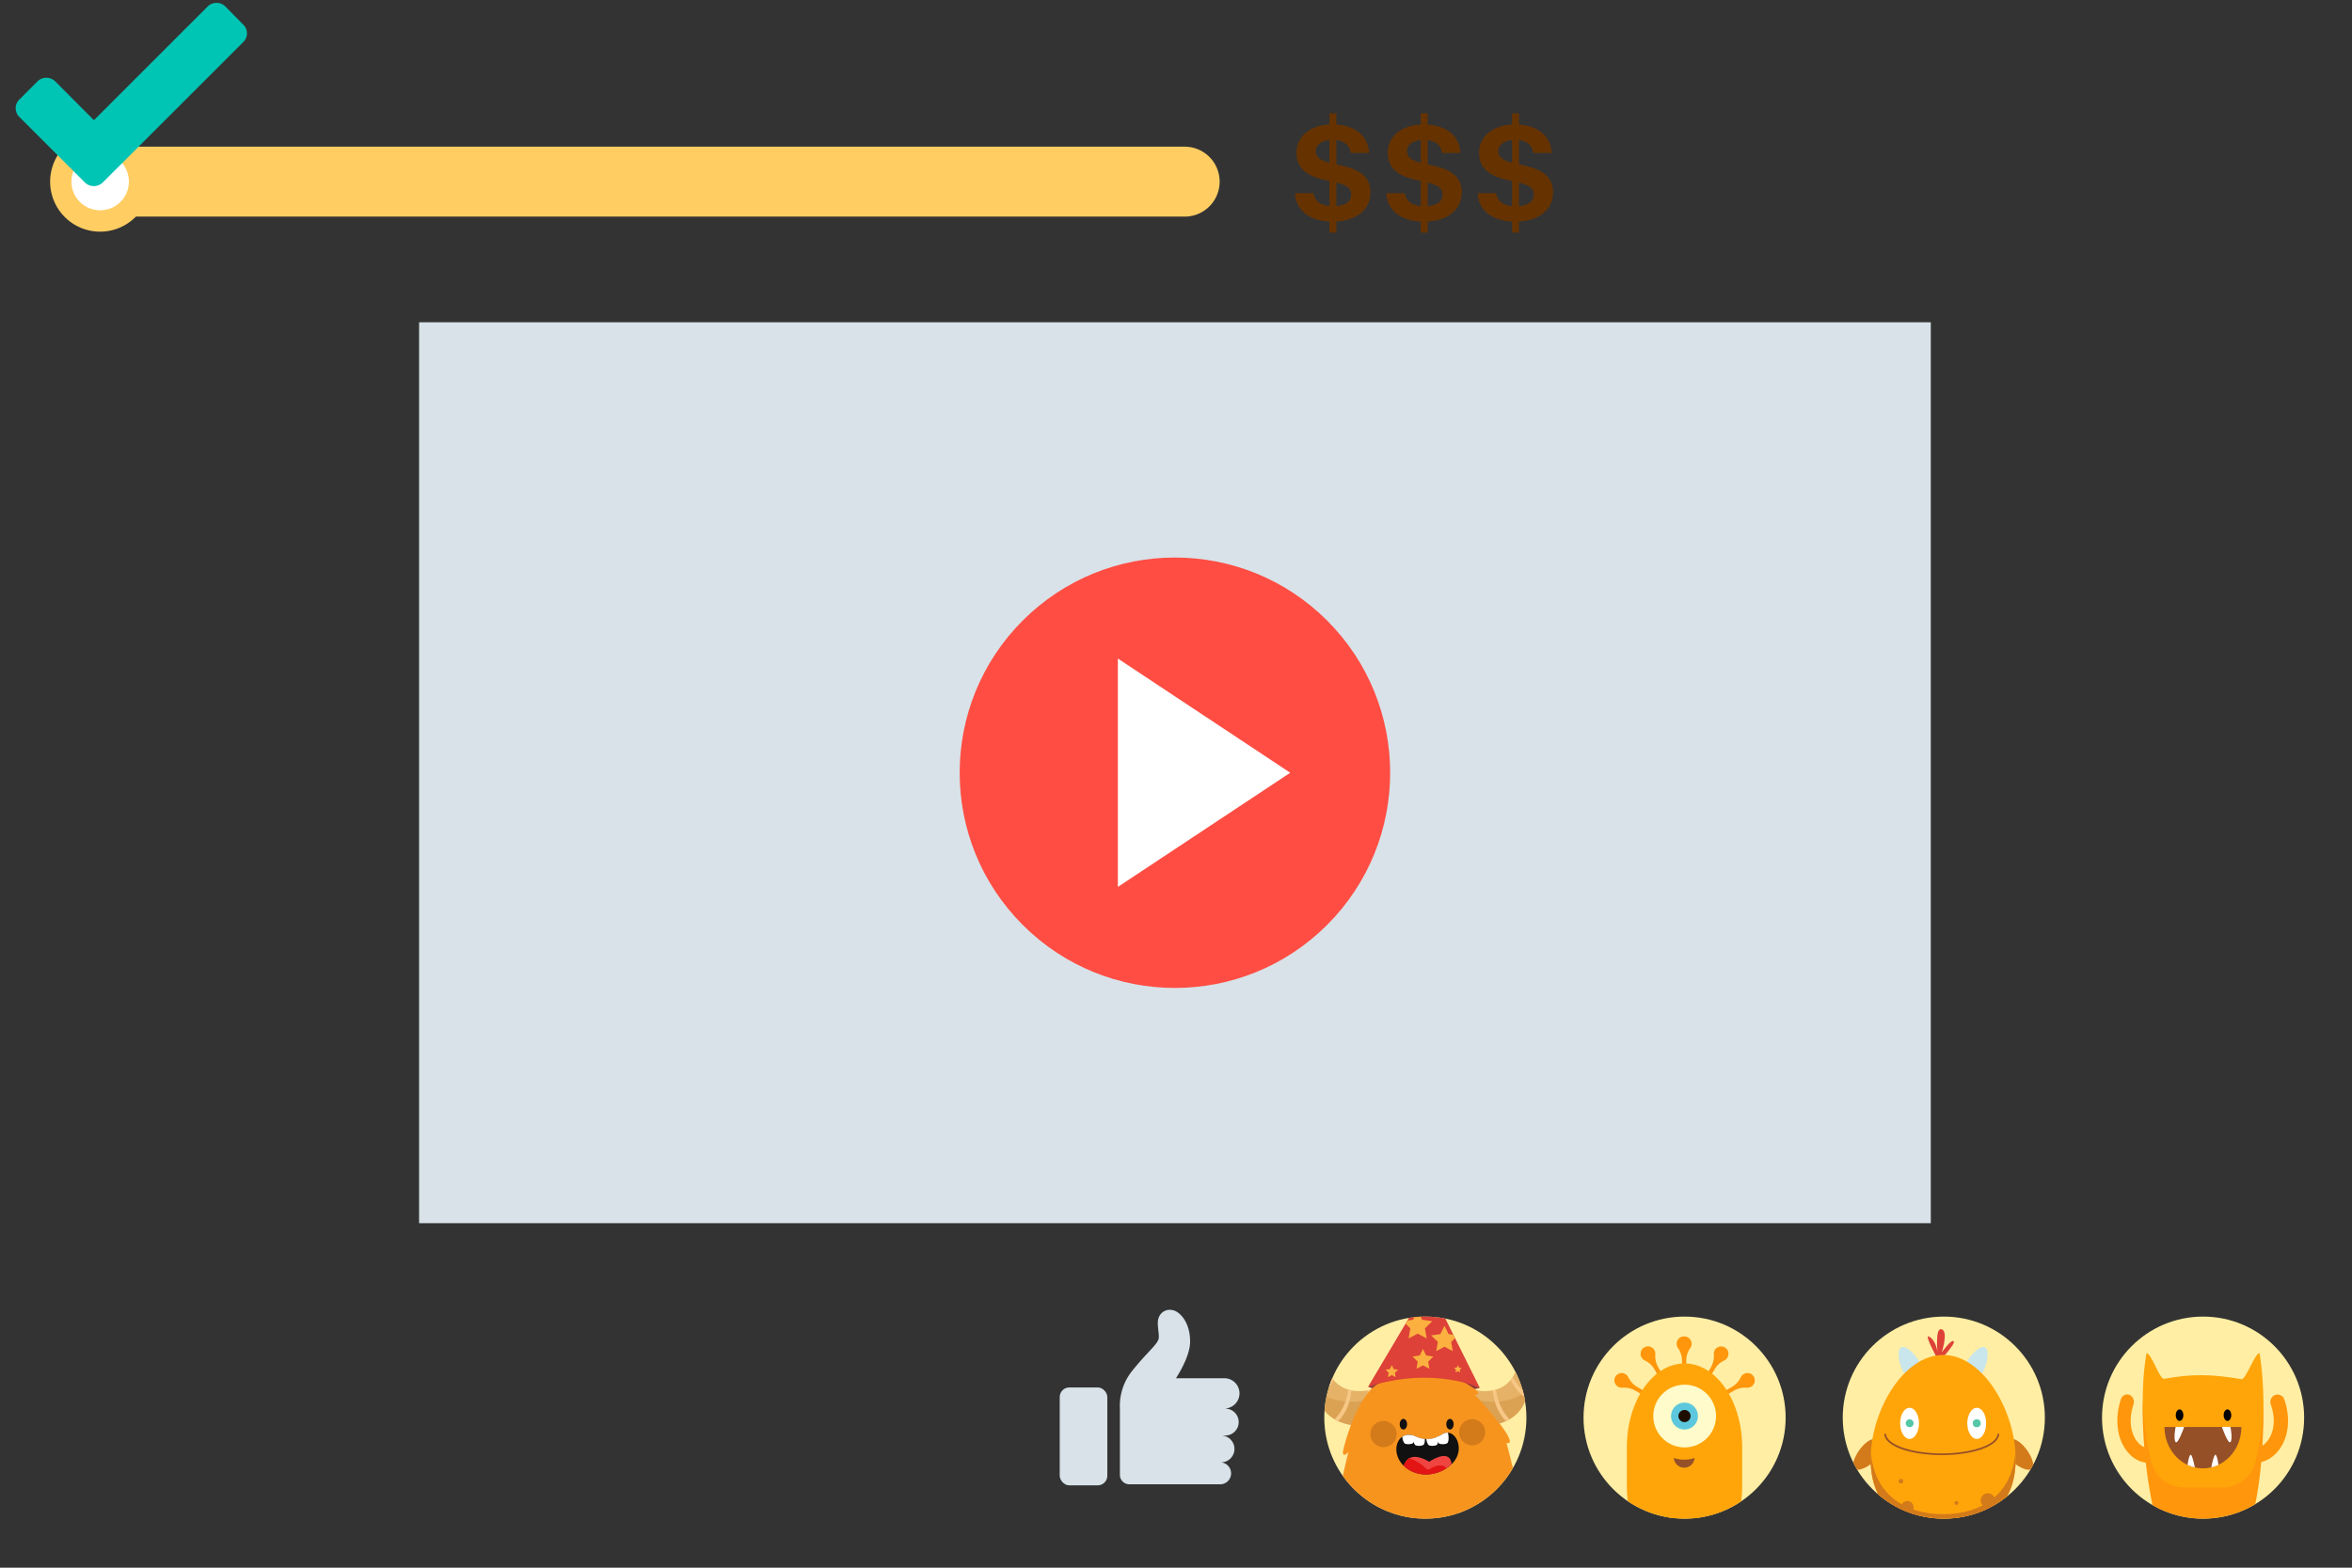 <svg id="Layer_3" data-name="Layer 3" xmlns="http://www.w3.org/2000/svg" xmlns:xlink="http://www.w3.org/1999/xlink" viewBox="0 0 600 400"><rect x="0" y="0" width="600" height="400" fill="#333333" stroke="none"/><defs><style>.cls-1{fill:none;}.cls-2{fill:#d8e2e8;}.cls-3{fill:#ff4d43;}.cls-4{fill:#fff;}.cls-5{fill:#ffcd62;}.cls-6{fill:#00c4b4;}.cls-7{fill:#630;}.cls-8{clip-path:url(#clip-path);}.cls-9{fill:#ffeea4;}.cls-10{fill:#ff960b;}.cls-11{fill:#ffa50a;}.cls-12{fill:#fffbca;}.cls-13{fill:#5dc8dd;}.cls-14{fill:#1e0e00;}.cls-15{fill:#965028;}.cls-16{clip-path:url(#clip-path-2);}.cls-17{fill:#c8e6eb;}.cls-18{fill:#dd4137;}.cls-19{fill:#d37a1a;}.cls-20{fill:#f5415f;}.cls-21{fill:#55c7a6;}.cls-22{clip-path:url(#clip-path-3);}.cls-23{clip-path:url(#clip-path-4);}.cls-24{clip-path:url(#clip-path-5);}.cls-25{fill:#963a38;}.cls-26{fill:#e5b267;}.cls-27{fill:#c9862f;opacity:0.34;}.cls-28{clip-path:url(#clip-path-6);}.cls-29{fill:#f7c786;}.cls-30{clip-path:url(#clip-path-7);}.cls-31{fill:#f7941e;}.cls-32{fill:#111;}.cls-33{clip-path:url(#clip-path-8);}.cls-34{fill:#ef4440;}.cls-35{fill:#e21414;}.cls-36{clip-path:url(#clip-path-9);}.cls-37{fill:#ea6a0c;}.cls-38{clip-path:url(#clip-path-10);}.cls-39{fill:#fbb040;}</style><clipPath id="clip-path"><circle id="SVGID" class="cls-1" cx="429.74" cy="361.71" r="25.78"/></clipPath><clipPath id="clip-path-2"><circle id="SVGID-2" data-name="SVGID" class="cls-1" cx="495.87" cy="361.71" r="25.78"/></clipPath><clipPath id="clip-path-3"><circle id="SVGID-3" data-name="SVGID" class="cls-1" cx="562.01" cy="361.71" r="25.78"/></clipPath><clipPath id="clip-path-4"><path id="SVGID-4" data-name="SVGID" class="cls-1" d="M552.16,364.1v0c0,5.83,4.39,10.56,9.81,10.56s9.81-4.73,9.81-10.56v0Z"/></clipPath><clipPath id="clip-path-5"><circle id="SVGID-5" data-name="SVGID" class="cls-1" cx="363.61" cy="361.71" r="25.78"/></clipPath><clipPath id="clip-path-6"><path id="SVGID-6" data-name="SVGID" class="cls-1" d="M372.62,353.62s16.35,7.48,15.31-13.1c0,0,10.24,25.45-13.36,23.24Z"/></clipPath><clipPath id="clip-path-7"><path id="SVGID-7" data-name="SVGID" class="cls-1" d="M352.94,353.62s-16.35,7.48-15.31-13.1c0,0-10.23,25.45,13.36,23.24Z"/></clipPath><clipPath id="clip-path-8"><path id="SVGID-8" data-name="SVGID" class="cls-1" d="M361.14,366.53a6.71,6.71,0,0,0,6.61-.47l.1-.07c3.22-2.13,6.41,3.9,2.43,7.62s-10.17,3.38-13-.56C354.79,369.6,356.9,364.6,361.14,366.53Z"/></clipPath><clipPath id="clip-path-9"><path id="SVGID-9" data-name="SVGID" class="cls-1" d="M361.14,366.52a6.71,6.71,0,0,0,6.61-.47l.1-.06c3.22-2.14,6.41,3.89,2.43,7.61s-10.17,3.38-13-.56C354.79,369.59,356.9,364.59,361.14,366.52Z"/></clipPath><clipPath id="clip-path-10"><path id="SVGID-10" data-name="SVGID" class="cls-1" d="M349,353.84l15.43-26,13.07,26.29S365.72,348.47,349,353.84Z"/></clipPath></defs><title>how-youtuber-3</title><rect class="cls-2" x="106.91" y="82.23" width="385.64" height="229.87"/><circle class="cls-3" cx="299.72" cy="197.17" r="54.91" transform="translate(-51.63 269.68) rotate(-45)"/><polygon class="cls-4" points="285.17 168.03 285.17 226.3 329.14 197.17 285.17 168.03"/><path class="cls-5" d="M302.15,37.43H25.48a8.92,8.92,0,1,0,.13,17.84H302.28a8.92,8.92,0,1,0-.13-17.84Z"/><path class="cls-5" d="M25.46,33.61A12.75,12.75,0,1,0,38.29,46.26,12.74,12.74,0,0,0,25.46,33.61Z"/><path class="cls-4" d="M32.88,46.3A7.33,7.33,0,1,1,25.5,39,7.33,7.33,0,0,1,32.88,46.3Z"/><path class="cls-6" d="M63,8.51A3.1,3.1,0,0,1,62,10.79L30.77,42l-4.56,4.55a3.24,3.24,0,0,1-4.56,0L17.1,42,5,29.9A3.1,3.1,0,0,1,4,27.62,3.07,3.07,0,0,1,5,25.34l4.55-4.56a3.24,3.24,0,0,1,4.56,0l9.85,9.89,29-29a3.22,3.22,0,0,1,4.55,0L62,6.23A3.07,3.07,0,0,1,63,8.51Z"/><path class="cls-7" d="M342.28,42.24c4.81,1.09,7.33,3,7.33,6.87,0,4.45-3.64,7.12-8.7,7.42v2.83h-1.76V56.55c-5-.25-8.65-2.85-8.77-7.26h4.69c.3,1.83,1.6,3.07,4.08,3.3v-6.4l-1.3-.3c-4.61-1-7.12-3.09-7.12-6.89,0-4.23,3.51-7,8.42-7.24V28.93h1.76v2.85c4.95.32,8.19,3.06,8.34,7.26h-4.67c-.25-1.95-1.64-3.06-3.67-3.31v6.21Zm-3.13-6.52c-2.29.23-3.5,1.39-3.5,2.83s1,2.33,3.5,3Zm1.76,16.87c2.54-.21,3.79-1.32,3.79-2.93s-1-2.38-3.79-3.06Z"/><path class="cls-7" d="M365.57,42.24c4.81,1.09,7.33,3,7.33,6.87,0,4.45-3.64,7.12-8.7,7.42v2.83h-1.76V56.55c-5-.25-8.65-2.85-8.77-7.26h4.69c.3,1.83,1.6,3.07,4.08,3.3v-6.4l-1.3-.3c-4.61-1-7.12-3.09-7.12-6.89,0-4.23,3.51-7,8.42-7.24V28.93h1.76v2.85c4.95.32,8.19,3.06,8.35,7.26h-4.68c-.25-1.95-1.63-3.06-3.67-3.31v6.21Zm-3.13-6.52c-2.29.23-3.5,1.39-3.5,2.83s1,2.33,3.5,3Zm1.76,16.87c2.55-.21,3.79-1.32,3.79-2.93s-1-2.38-3.79-3.06Z"/><path class="cls-7" d="M388.86,42.24c4.81,1.09,7.33,3,7.33,6.87,0,4.45-3.64,7.12-8.7,7.42v2.83h-1.76V56.55c-5-.25-8.65-2.85-8.77-7.26h4.69c.3,1.83,1.6,3.07,4.08,3.3v-6.4l-1.3-.3c-4.61-1-7.12-3.09-7.12-6.89,0-4.23,3.52-7,8.42-7.24V28.93h1.76v2.85c4.95.32,8.19,3.06,8.35,7.26h-4.68c-.24-1.95-1.63-3.06-3.67-3.31v6.21Zm-3.13-6.52c-2.29.23-3.5,1.39-3.5,2.83s1,2.33,3.5,3Zm1.76,16.87c2.55-.21,3.79-1.32,3.79-2.93s-1-2.38-3.79-3.06Z"/><g class="cls-8"><rect class="cls-9" x="390.59" y="324.88" width="75.87" height="75.87"/><path class="cls-10" d="M429.59,341a1.87,1.87,0,0,0-1.5,3,5.69,5.69,0,0,1,1,3.13v3.71a.54.54,0,1,0,1.07,0v-3.71a5.78,5.78,0,0,1,1-3.13,1.82,1.82,0,0,0,.37-1.12A1.87,1.87,0,0,0,429.59,341Z"/><path class="cls-10" d="M419.45,343.8a1.87,1.87,0,0,0,.19,3.34,5.73,5.73,0,0,1,2.4,2.22l1.85,3.22a.55.55,0,0,0,.74.19.54.54,0,0,0,.19-.73L423,348.83a5.73,5.73,0,0,1-.73-3.2,1.91,1.91,0,0,0-.24-1.15A1.87,1.87,0,0,0,419.45,343.8Z"/><path class="cls-10" d="M412.08,351.27a1.88,1.88,0,0,0,1.84,2.8,5.71,5.71,0,0,1,3.19.73l3.21,1.85a.54.54,0,1,0,.54-.93l-3.22-1.85a5.73,5.73,0,0,1-2.22-2.4,1.9,1.9,0,0,0-.78-.88A1.88,1.88,0,0,0,412.08,351.27Z"/><path class="cls-10" d="M440,343.8a1.86,1.86,0,0,1,.68,2.55,1.84,1.84,0,0,1-.87.79,5.73,5.73,0,0,0-2.4,2.22l-1.86,3.22a.54.54,0,0,1-.73.19.53.53,0,0,1-.2-.73l1.86-3.21a5.73,5.73,0,0,0,.73-3.2,1.84,1.84,0,0,1,.24-1.15A1.86,1.86,0,0,1,440,343.8Z"/><path class="cls-10" d="M447.4,351.27a1.88,1.88,0,0,1-1.84,2.8,5.71,5.71,0,0,0-3.19.73l-3.21,1.85a.54.54,0,1,1-.54-.93l3.22-1.85a5.73,5.73,0,0,0,2.22-2.4,1.9,1.9,0,0,1,.78-.88A1.88,1.88,0,0,1,447.4,351.27Z"/><path class="cls-10" d="M428.26,385.37a2.12,2.12,0,0,1-2.13,2.12h0a2.12,2.12,0,0,1-2.12-2.12v-5.68a2.12,2.12,0,0,1,2.12-2.13h0a2.13,2.13,0,0,1,2.13,2.13Z"/><path class="cls-10" d="M434.76,385.37a2.12,2.12,0,0,1-2.13,2.12h0a2.12,2.12,0,0,1-2.12-2.12v-5.68a2.12,2.12,0,0,1,2.12-2.13h0a2.13,2.13,0,0,1,2.13,2.13Z"/><path class="cls-11" d="M444.44,379.09c0,11.84-6.59,21.44-14.72,21.44h0c-8.12,0-14.71-9.6-14.71-21.44v-9.77c0-11.84,6.59-21.43,14.71-21.43h0c8.13,0,14.72,9.59,14.72,21.43Z"/><path class="cls-12" d="M437.76,361.31a8,8,0,1,1-8-8A8,8,0,0,1,437.76,361.31Z"/><path class="cls-13" d="M433.15,361.31a3.43,3.43,0,1,1-3.43-3.43A3.43,3.43,0,0,1,433.15,361.31Z"/><path class="cls-14" d="M431.27,361.31a1.55,1.55,0,1,1-1.55-1.55A1.54,1.54,0,0,1,431.27,361.31Z"/><path class="cls-15" d="M429.59,372.44A8,8,0,0,1,427,372a2.65,2.65,0,0,0,5.29,0A8,8,0,0,1,429.59,372.44Z"/></g><g class="cls-16"><rect class="cls-9" x="456.73" y="324.88" width="75.87" height="75.87"/><path class="cls-17" d="M516.26,392c0,.91-8.89,1.65-19.85,1.65s-19.86-.74-19.86-1.65,8.89-1.66,19.86-1.66S516.26,391.1,516.26,392Z"/><path class="cls-17" d="M489.72,347.65c1.08,2.09.6,3.5-.58,4.11s-2.61.19-3.69-1.9-1.62-5.48-.44-6.09S488.64,345.55,489.72,347.65Z"/><path class="cls-17" d="M501.68,347.65c-1.08,2.09-.6,3.5.58,4.11s2.61.19,3.69-1.9,1.62-5.48.44-6.09S502.77,345.55,501.68,347.65Z"/><path class="cls-18" d="M494.65,347.41s-4.19-7.4-2.44-6.33,2.06,4,2.06,4-.69-6.52,1.07-5.91,0,5.92,0,5.92,2.44-3.48,3.05-2.87S494.65,347.41,494.65,347.41Z"/><path class="cls-19" d="M512.61,372.2c1.85,2,4.74,3.45,5.72,2.52s-.33-3.9-2.17-5.86-3.52-2.15-4.5-1.23S510.77,370.24,512.61,372.2Z"/><path class="cls-20" d="M486.75,387.56c-.75,2.59-2.64,5.24-3.93,4.86s-1.5-3.62-.75-6.2,2.15-3.53,3.44-3.16S487.49,385,486.75,387.56Z"/><path class="cls-19" d="M478.79,372.2c-1.84,2-4.74,3.45-5.72,2.52s.33-3.9,2.17-5.86,3.53-2.15,4.51-1.23S480.63,370.24,478.79,372.2Z"/><path class="cls-20" d="M504.66,387.56c.74,2.59,2.63,5.24,3.93,4.86s1.49-3.62.75-6.2-2.15-3.53-3.45-3.16S503.91,385,504.66,387.56Z"/><path class="cls-11" d="M514.2,372.34c0,12.25-8.28,17.75-18.5,17.75s-18.5-5.5-18.5-17.75,8.28-26.62,18.5-26.62S514.2,360.09,514.2,372.34Z"/><path class="cls-19" d="M495.7,386.35c-9.69,0-17.64-5-18.43-15.92,0,.64-.07,1.28-.07,1.91,0,12.25,8.28,17.75,18.5,17.75s18.5-5.5,18.5-17.75c0-.63,0-1.27-.07-1.91C513.34,381.4,505.39,386.35,495.7,386.35Z"/><path class="cls-4" d="M489.54,363.15c0,2.18-1.08,4-2.4,4s-2.41-1.77-2.41-4,1.08-3.95,2.41-3.95S489.54,361,489.54,363.15Z"/><path class="cls-21" d="M488.16,363.15a1,1,0,1,1-1-1A1,1,0,0,1,488.16,363.15Z"/><path class="cls-4" d="M501.86,363.15c0,2.18,1.08,4,2.41,4s2.4-1.77,2.4-4-1.08-3.95-2.4-3.95S501.86,361,501.86,363.15Z"/><circle class="cls-21" cx="504.27" cy="363.15" r="1.02"/><path class="cls-15" d="M495.34,371.27c-8.21,0-14.65-2.38-14.65-5.42h.45c0,2.7,6.5,5,14.2,5s14.21-2.28,14.21-5H510C510,368.89,503.55,371.27,495.34,371.27Z"/><circle class="cls-19" cx="507.1" cy="382.82" r="1.82"/><path class="cls-19" d="M499.59,383.48a.5.5,0,1,1-.49-.5A.49.49,0,0,1,499.59,383.48Z"/><circle class="cls-19" cx="484.94" cy="377.93" r="0.59"/><path class="cls-19" d="M488.16,384.6a1.61,1.61,0,1,1-1.61-1.61A1.61,1.61,0,0,1,488.16,384.6Z"/></g><g class="cls-22"><rect class="cls-9" x="522.86" y="324.88" width="75.87" height="75.87"/><path class="cls-10" d="M575,373.28a7.92,7.92,0,0,1-3.49-.84c-5.32-2.62-4.92-8.77-4.9-9a1.83,1.83,0,1,1,3.65.3c0,.17-.19,3.81,2.81,5.29a4.06,4.06,0,0,0,4.81-.76c1.69-1.59,3.07-5.14,1.41-9.89a1.92,1.92,0,0,1,1.09-2.44,1.82,1.82,0,0,1,2.35,1.14c1.87,5.36.94,10.86-2.38,14A7.68,7.68,0,0,1,575,373.28Z"/><path class="cls-10" d="M548.28,373.28a7.06,7.06,0,0,1-5-2.23c-3.13-3.14-4-8.64-2.24-14a1.69,1.69,0,0,1,2.22-1.14,2,2,0,0,1,1,2.44c-1.57,4.75-.27,8.3,1.32,9.89a3.68,3.68,0,0,0,4.54.76c2.88-1.51,2.65-5.25,2.65-5.28a1.85,1.85,0,0,1,1.58-2.05,1.79,1.79,0,0,1,1.86,1.74c0,.26.4,6.41-4.62,9A7.16,7.16,0,0,1,548.28,373.28Z"/><path class="cls-11" d="M573.44,385.15h-23c-3.54-12.34-4.91-28.35-2.87-39.86,1.15-.3,3.34,6.74,4.51,6.53,7.07-1.32,12.18-1.21,19.7.08,1.16.2,3.49-6.87,4.67-6.61C578.36,358,577.5,373.84,573.44,385.15Z"/><path class="cls-10" d="M567,379.53h-9.84a8.67,8.67,0,0,1-8.46-6.84,89.79,89.79,0,0,1-2.08-15.75,125.24,125.24,0,0,0,3.93,33.36h23c3-8.31,4.07-22.41,3.75-31.61a71.51,71.51,0,0,1-1.89,14.17A8.68,8.68,0,0,1,567,379.53Z"/><path class="cls-15" d="M552.16,364.1v0c0,5.83,4.39,10.56,9.81,10.56s9.81-4.73,9.81-10.56v0Z"/><ellipse cx="556.01" cy="361.08" rx="0.97" ry="1.47"/><ellipse cx="568.23" cy="361.08" rx="0.97" ry="1.47"/><path class="cls-4" d="M555,364.1s-.6,3.14,0,3.84,2.18-3.84,2.18-3.84Z"/><path class="cls-4" d="M569,364.1s.6,3.14,0,3.84-2.18-3.84-2.18-3.84Z"/><g class="cls-23"><path class="cls-4" d="M558,374.12s.37-2.84.84-2.94,1.25,4.14,1.25,4.14Z"/><path class="cls-4" d="M566,374.12s-.37-2.84-.84-2.94-1.25,4.14-1.25,4.14Z"/></g></g><rect class="cls-2" x="270.34" y="354.01" width="12.14" height="24.98" rx="2.44" ry="2.44"/><path class="cls-2" d="M312.78,359.38h-.44a3.86,3.86,0,1,0,0-7.72H300c1.52-2.41,3.6-6.25,3.6-9.38,0-5-2.72-7.72-4.5-8a3,3,0,0,0-3.58,2.13c-.51,1.5.39,4.33,0,5.35-.54,1.56-3.27,3.65-7,8.4a14.26,14.26,0,0,0-2.83,9.26v16.9a2.41,2.41,0,0,0,2.4,2.4h23a2.8,2.8,0,1,0,0-5.59h.39a3.43,3.43,0,1,0,0-6.86h1.27a3.43,3.43,0,0,0,0-6.85Z"/><g class="cls-24"><rect class="cls-9" x="324.46" y="324.88" width="75.87" height="75.87"/><path class="cls-25" d="M349,353.84s15-6.74,28.5.31C377.51,354.15,360.15,358.25,349,353.84Z"/><path class="cls-26" d="M372.62,353.62s16.35,7.48,15.31-13.1c0,0,10.24,25.45-13.36,23.24Z"/><path class="cls-27" d="M388.14,355.77c-3.89,2.53-11.42,2.73-15.29-.61l1.66,8.6c11,1,14.62-3.91,15.4-9.5A9,9,0,0,1,388.14,355.77Z"/><g class="cls-28"><path class="cls-29" d="M376.56,352.21s-3.19,9.19,3.5,14.52l.72-.47s-6-4.57-3.52-14.05Z"/><path class="cls-29" d="M380.94,350.47s-1.86,9.55,5.51,13.89l.65-.57s-6.59-3.68-5.46-13.41Z"/><path class="cls-29" d="M383.69,346.58s.85,9.69,9.13,11.82l.47-.73s-7.36-1.71-9-11.38Z"/><path class="cls-29" d="M384.16,340.82s2.53,9.39,11,10l.34-.8s-7.54-.39-10.82-9.63Z"/></g><path class="cls-26" d="M352.94,353.62s-16.35,7.48-15.31-13.1c0,0-10.23,25.45,13.36,23.24Z"/><path class="cls-27" d="M337.42,355.77c3.89,2.53,11.42,2.73,15.29-.61l-1.66,8.6c-11,1-14.62-3.91-15.4-9.5A9,9,0,0,0,337.42,355.77Z"/><g class="cls-30"><path class="cls-29" d="M349,352.21s3.19,9.19-3.49,14.52l-.73-.47s6-4.57,3.52-14.05Z"/><path class="cls-29" d="M344.62,350.47s1.86,9.55-5.51,13.89l-.65-.57s6.6-3.68,5.47-13.41Z"/><path class="cls-29" d="M341.87,346.58s-.85,9.69-9.13,11.82l-.46-.73s7.35-1.71,9-11.38Z"/><path class="cls-29" d="M341.4,340.82s-2.53,9.39-11,10l-.34-.8s7.54-.39,10.82-9.63Z"/></g><path class="cls-31" d="M359,349.78s-1.87-1.9-.52-1.79a5.46,5.46,0,0,1,2.42.9s-1.87-2.06-.56-2.14,3.35,2,3.35,2,2.91-2.91,3.43-2.53-1.45,2.88-1.45,2.88,2.76-1.48,2.91-.19-1.78,1.86-1.78,1.86,3.86-.57,10,4.1c0,0,.77,1-.44,1.11,0,0,10.13,10.8,8.64,12.2,0,0-.59.08-.69,0s15.82,54.57-5,49.6c0,0,.61,1,.09,1.1s-1.7-.77-1.7-.77.06.39-.2.42-.43-.42-.43-.42.5.83-.12,1-1.54-.53-1.54-.53l-17.77.43a.78.78,0,0,1-1,.67,12.27,12.27,0,0,1-1.81-.88c0,.08-1.41,1.15-2.08.94s-1.14-1.35-1.14-1.35-21.5,8.6-7.64-47.88c0,0-1.4,1.56-1.39,0,0-.66,3.67-15.55,9.84-17.83C352.31,352.71,348.9,351.72,359,349.78Z"/><path class="cls-19" d="M388.15,385.11c-.07.51-.15,1-.24,1.53-.34,1.79-2.07,6.9-4.3,5.59.06,2.6-.67,5.85-3.59,5.22.09,2.36-1.31,5.08-3.78,4.09-.79,3.1-3.6,3.4-6.39,2.41-.62,2.16-1.38,3.95-4,3.93s-5.52-1.09-6.93-3.37c-3.2,3.81-9-.22-10.06-4.35-1.88,1-4.22,2.68-6.34,1.85s-2.76-3.39-3.13-5.59c-1.91,27.61,12.12,22,12.12,22s.47,1.13,1.14,1.35,2-.86,2.08-.94a12.27,12.27,0,0,0,1.81.88.78.78,0,0,0,1-.67l17.77-.43s.93.7,1.54.53c.43-.12.32-.56.21-.82.08.12.19.26.34.23s.2-.42.2-.42,1.17.91,1.7.77-.09-1.1-.09-1.1C392.29,420.91,391,400.67,388.15,385.11Z"/><path class="cls-32" d="M361.14,366.53a6.71,6.71,0,0,0,6.61-.47l.1-.07c3.22-2.13,6.41,3.9,2.43,7.62s-10.17,3.38-13-.56C354.79,369.6,356.9,364.6,361.14,366.53Z"/><g class="cls-33"><path class="cls-34" d="M370.29,373.78s.28-4.54-5.73-.82c0,0-5.15-3.44-6.48,1.15C358.08,374.11,363.15,379.73,370.29,373.78Z"/><path class="cls-35" d="M364.7,374.85a.73.73,0,0,1-.87-.11,11,11,0,0,0-4.35-2.65,3.26,3.26,0,0,0-1.4,2s4.48,5,10.95.62C368.13,373.27,365.82,374.07,364.7,374.85Z"/></g><g class="cls-36"><path class="cls-4" d="M360.62,365.58s.5,2.16-.27,2.72a3,3,0,0,1-1.94.06c-.84-.7-.74-2.85-.74-2.85S360.21,364,360.62,365.58Z"/><path class="cls-4" d="M363.32,366s.5,2.17-.27,2.72a2.93,2.93,0,0,1-1.94.06c-.84-.7-.74-2.84-.74-2.84S362.91,364.38,363.32,366Z"/><path class="cls-4" d="M366.74,366s.5,2.17-.27,2.72a2.93,2.93,0,0,1-1.94.06c-.84-.7-.74-2.84-.74-2.84S366.33,364.38,366.74,366Z"/><path class="cls-4" d="M369.38,365.58s.5,2.16-.27,2.72a3,3,0,0,1-1.94.06c-.83-.7-.74-2.85-.74-2.85S369,364,369.38,365.58Z"/></g><ellipse class="cls-32" cx="369.89" cy="363.39" rx="0.94" ry="1.36"/><ellipse class="cls-32" cx="358.01" cy="363.39" rx="0.94" ry="1.36"/><circle class="cls-19" cx="375.55" cy="365.44" r="3.34"/><path class="cls-19" d="M349.6,365.9a3.34,3.34,0,1,0,3.34-3.34A3.35,3.35,0,0,0,349.6,365.9Z"/><path class="cls-37" d="M376.13,395.07s.42,2.34-2.56,2.73a.59.59,0,0,1-.5-1,5.68,5.68,0,0,1,1.62-1s-3,1.27-3.12.44,2.7-1.08,2.7-1.08-2.78.06-2.71-.65,2.82-.21,2.82-.21-1.7-.4-1.52-1.2S376.36,392.66,376.13,395.07Z"/><path class="cls-37" d="M393.72,379.83c-1.08-2.35-4.86-2.94-7.21-2.73.11.48.22,1,.34,1.53A8.23,8.23,0,0,1,390,379a4,4,0,0,1,2,1.23,2.58,2.58,0,0,1,.28,2.39,12.67,12.67,0,0,1-3.89,5.95,21.73,21.73,0,0,1-12.64,5.94c-1,.11-1,1.66,0,1.55a23.24,23.24,0,0,0,15.71-8.56C393,385.61,394.87,382.31,393.72,379.83Z"/><path class="cls-37" d="M352.38,396.7s-.43,2.34,2.55,2.73a.59.59,0,0,0,.5-1,5.51,5.51,0,0,0-1.62-1s3,1.28,3.12.44-2.69-1.08-2.69-1.08,2.77.06,2.7-.64-2.82-.21-2.82-.21,1.7-.4,1.52-1.2S352.15,394.28,352.38,396.7Z"/><path class="cls-37" d="M334.78,381.45c1.09-2.34,4.87-2.94,7.22-2.73-.11.49-.2,1-.32,1.55a8.34,8.34,0,0,0-3.21.35,4.07,4.07,0,0,0-2,1.23,2.6,2.6,0,0,0-.27,2.4,12.63,12.63,0,0,0,3.88,5.95,21.84,21.84,0,0,0,12.64,5.93c1,.11,1,1.67,0,1.56A23.31,23.31,0,0,1,337,389.12C335.55,387.23,333.63,383.93,334.78,381.45Z"/><path class="cls-18" d="M349,353.84l15.43-26,13.07,26.29S365.72,348.47,349,353.84Z"/><path class="cls-25" d="M365.39,328.1a1.54,1.54,0,0,1-1.74.14c-.93-.52-2.22-1.39-1.52-1.83,1.05-.65,2,1.14,2,1.14s-.37-2.27.34-2,.29,2,.29,2,.16-1.76,1.5-1.37C367.16,326.46,366.2,327.45,365.39,328.1Z"/><g class="cls-38"><polygon class="cls-39" points="361.65 334.4 362.8 336.74 365.38 337.11 363.51 338.93 363.95 341.5 361.65 340.29 359.34 341.5 359.78 338.93 357.91 337.11 360.49 336.74 361.65 334.4"/><polygon class="cls-39" points="363 344.18 363.82 345.85 365.66 346.12 364.33 347.42 364.64 349.25 363 348.38 361.35 349.25 361.66 347.42 360.33 346.12 362.17 345.85 363 344.18"/><polygon class="cls-39" points="368.49 338.26 369.54 340.39 371.9 340.73 370.19 342.39 370.6 344.74 368.49 343.63 366.38 344.74 366.79 342.39 365.08 340.73 367.44 340.39 368.49 338.26"/><polygon class="cls-39" points="371.9 348.33 372.2 348.94 372.87 349.03 372.38 349.5 372.5 350.17 371.9 349.86 371.3 350.17 371.41 349.5 370.93 349.03 371.6 348.94 371.9 348.33"/><polygon class="cls-39" points="355.05 348.33 355.54 349.33 356.65 349.49 355.85 350.27 356.04 351.38 355.05 350.85 354.06 351.38 354.25 350.27 353.45 349.49 354.55 349.33 355.05 348.33"/><polygon class="cls-39" points="364.36 331.28 364.79 332.14 365.73 332.27 365.05 332.94 365.21 333.88 364.36 333.44 363.52 333.88 363.68 332.94 363 332.27 363.94 332.14 364.36 331.28"/></g></g></svg>